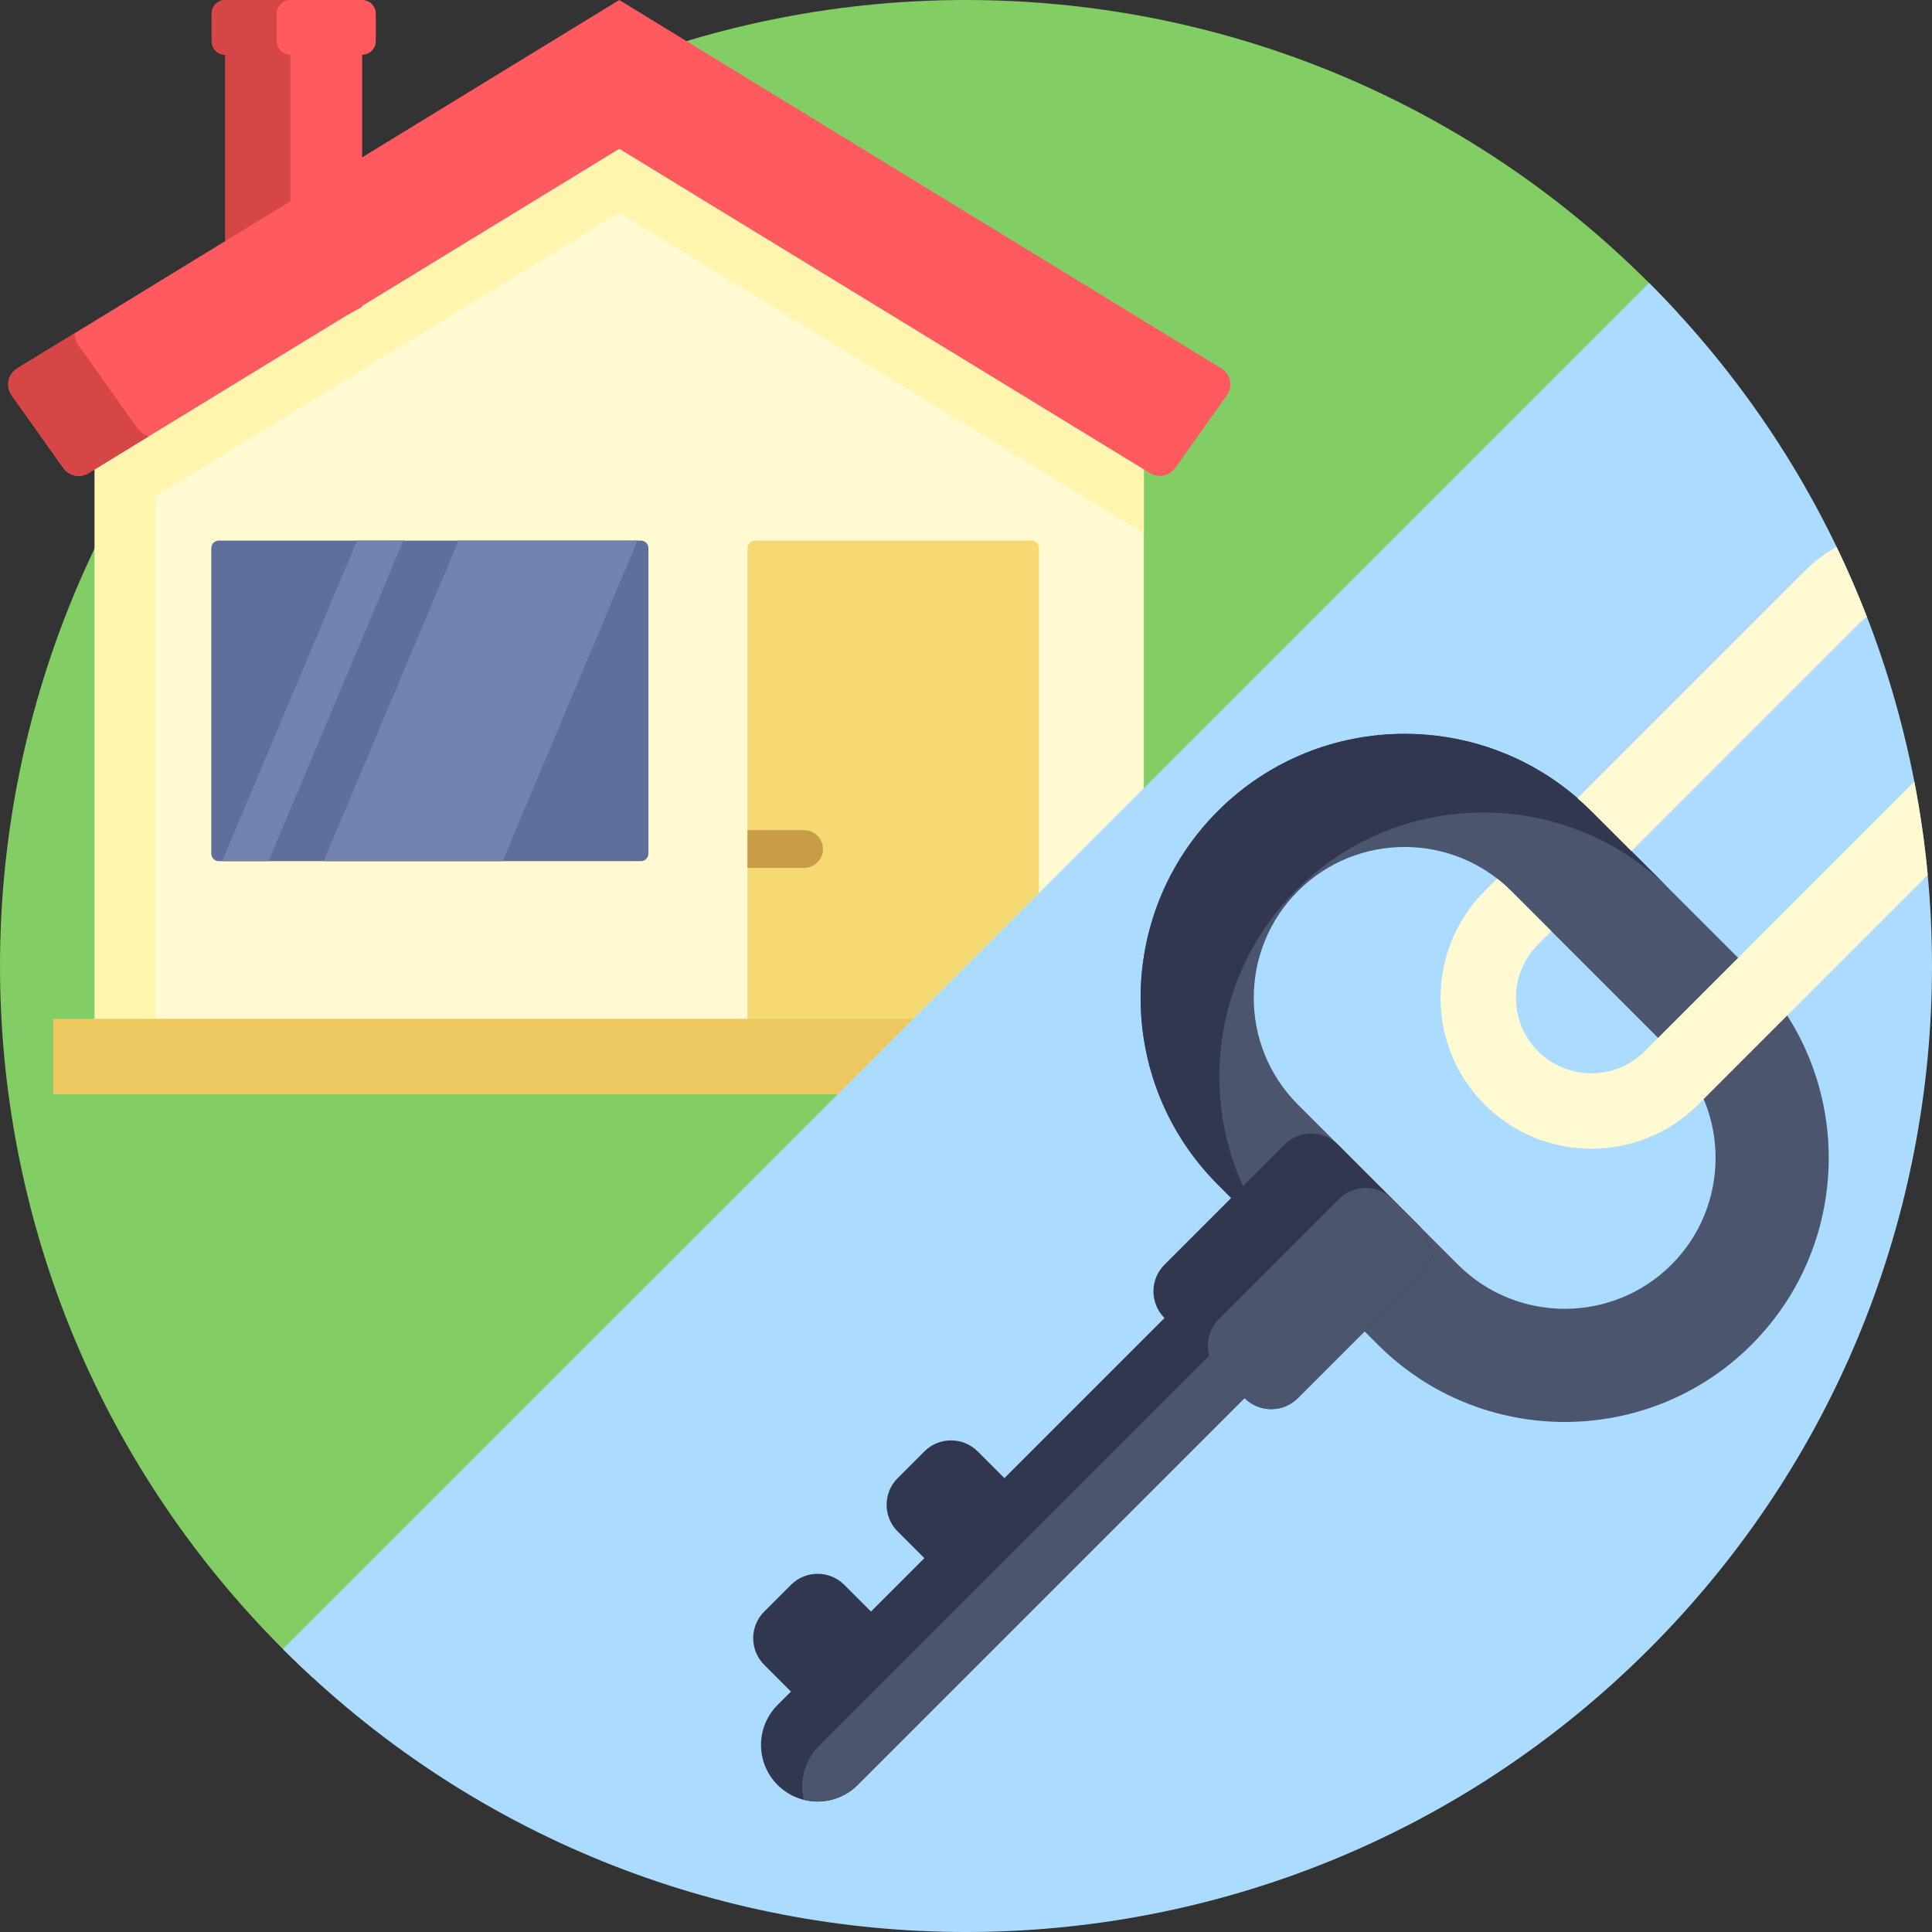 <?xml version="1.0" encoding="iso-8859-1"?>
<!-- Generator: Adobe Illustrator 19.0.0, SVG Export Plug-In . SVG Version: 6.00 Build 0)  -->
<svg version="1.1" id="Capa_1" xmlns="http://www.w3.org/2000/svg" xmlns:xlink="http://www.w3.org/1999/xlink" x="0px" y="0px"
	 viewBox="0 0 512 512" style="enable-background:new 0 0 512 512;" xml:space="preserve">
<rect x="0" y="0" width="512" height="512" fill="#333333" stroke="none"/>
<path style="fill:#82CD64;" d="M74.981,437.02c-99.974-99.974-99.974-262.064,0-362.039s262.064-99.974,362.039,0
	c2.635,2.635,5.185,5.323,7.682,8.042L83.023,444.702C80.304,442.206,77.616,439.656,74.981,437.02z"/>
<path style="fill:#FFFAD2;" d="M303.13,290.001H25.1V104.648l139.015-84.954l139.015,84.954V290.001z"/>
<path style="fill:#F5DA73;" d="M273.327,290.001h-73.231c-1.105,0-2-0.895-2-2V145.263c0-1.105,0.895-2,2-2h73.231
	c1.105,0,2,0.895,2,2v142.738C275.327,289.106,274.431,290.001,273.327,290.001z"/>
<path style="fill:#5F6E9B;" d="M55.992,226.217v-80.954c0-1.105,0.895-2,2-2h111.846c1.105,0,2,0.895,2,2v80.954
	c0,1.105-0.895,2-2,2H57.992C56.888,228.217,55.992,227.321,55.992,226.217z"/>
<path style="fill:#7382AF;" d="M168.934,143.266l-35.74,84.947H85.775l35.74-84.947L168.934,143.266L168.934,143.266z
	 M94.636,143.266l-35.74,84.947h12.276l35.74-84.947L94.636,143.266L94.636,143.266z"/>
<path style="fill:#FFF5AF;" d="M303.13,115.714v25.635L164.115,56.395l-122.88,75.093v158.513H25.1V141.349v-25.634v-11.067h16.135
	v1.194l122.88-75.19L303.13,115.714z"/>
<path style="fill:#FF5A5F;" d="M325.125,104.788l-13.675,19.228c-1.522,2.14-4.441,2.738-6.682,1.369L164.115,39.431l-68.15,41.647
	v0.227l-4.198,2.339l-68.305,41.742c-2.241,1.37-5.16,0.772-6.682-1.369L3.105,104.788c-1.679-2.361-1.006-5.651,1.465-7.163
	l55.145-33.743V14.501c-2.002,0-3.625-1.623-3.625-3.625v-7.25c0-2.002,1.623-3.625,3.625-3.625h36.25
	c2.002,0,3.625,1.623,3.625,3.625v7.25c0,2.002-1.623,3.625-3.625,3.625v27.201l68.15-41.701L323.66,97.626
	C326.131,99.138,326.804,102.427,325.125,104.788z"/>
<path style="fill:#D74646;" d="M56.09,10.876v-7.25c0-2.002,1.623-3.625,3.625-3.625h17.25c-2.002,0-3.625,1.623-3.625,3.625v7.25
	c0,2.002,1.623,3.625,3.625,3.625v38.827l-17.25,10.555V14.501C57.713,14.501,56.09,12.878,56.09,10.876z M36.449,113.509
	L20.84,91.562c-0.704-0.99-1.043-2.124-1.054-3.247L4.57,97.626c-2.471,1.512-3.144,4.802-1.465,7.163l13.675,19.228
	c1.522,2.14,4.441,2.738,6.682,1.369l15.961-9.754C38.263,115.274,37.203,114.569,36.449,113.509z"/>
<path style="fill:#C99C47;" d="M218.096,225.001L218.096,225.001c0,2.761-2.239,5-5,5h-15v-10h15
	C215.858,220.001,218.096,222.24,218.096,225.001z"/>
<path style="fill:#EDC85F;" d="M314.115,290.001h-300v-20h300V290.001z"/>
<path style="fill:#ABDCFF;" d="M437.019,437.02c-99.974,99.974-262.065,99.974-362.039,0L437.019,74.982
	C536.993,174.956,536.994,337.046,437.019,437.02z"/>
<path style="fill:#4B556E;" d="M464.163,257.369l-42.426-42.426c-27.293-27.293-71.702-27.293-98.995,0s-27.293,71.702,0,98.995
	l42.426,42.426c27.293,27.293,71.702,27.293,98.995,0S491.456,284.662,464.163,257.369z M442.95,335.151
	c-15.596,15.596-40.973,15.596-56.569,0l-42.426-42.426c-15.596-15.596-15.596-40.972,0-56.569
	c15.596-15.596,40.973-15.596,56.569,0l42.426,42.426C458.546,294.178,458.546,319.555,442.95,335.151z"/>
<path style="fill:#323750;" d="M329.412,314.338l11.007-11.007c3.905-3.905,10.237-3.905,14.142,0l21.213,21.213
	c3.905,3.905,3.905,10.237,0,14.142l-31.82,31.82c-3.905,3.905-10.237,3.905-14.142,0l-102.53,102.53
	c-5.858,5.858-15.355,5.858-21.213,0l0,0c-5.858-5.858-5.858-15.355,0-21.213l3.536-3.536l-7.071-7.071
	c-3.905-3.905-3.905-10.237,0-14.142l7.071-7.071c3.905-3.905,10.237-3.905,14.142,0l7.071,7.071l14.142-14.142l-7.071-7.071
	c-3.905-3.905-3.905-10.237,0-14.142l7.071-7.071c3.905-3.905,10.237-3.905,14.142,0l7.071,7.071l42.426-42.426
	c-3.905-3.905-3.905-10.237,0-14.142l17.678-17.678l-3.536-3.536c-27.293-27.293-27.293-71.702,0-98.995s71.702-27.293,98.995,0
	l20.856,20.856c-27.293-27.292-71.702-27.292-98.994,0.001C322.397,257,317.675,288.527,329.412,314.338z"/>
<path style="fill:#4B556E;" d="M375.775,338.686l-31.82,31.82c-3.905,3.905-10.236,3.905-14.142,0.001l-0.001-0.001l-102.53,102.531
	c-3.857,3.857-9.288,5.157-14.223,3.935c-1.222-4.935,0.079-10.366,3.935-14.223L320.45,359.293
	c-0.921-3.354-0.071-7.091,2.564-9.726l31.82-31.82c3.905-3.905,10.237-3.905,14.142,0l6.798,6.798
	C379.68,328.45,379.68,334.781,375.775,338.686z"/>
<path style="fill:#FFFAD2;" d="M510.864,231.882l-60.842,60.842c-15.596,15.596-40.973,15.596-56.569,0s-15.596-40.972,0-56.569
	l3.307-3.307c1.304,1.014,2.566,2.109,3.764,3.307l10.606,10.607l-3.535,3.536c-7.798,7.798-7.798,20.486,0,28.284
	s20.486,7.798,28.284,0l71.441-71.441C508.906,215.336,510.084,223.594,510.864,231.882z M432.344,225.549l60.104-60.104
	c0.725-0.725,1.503-1.359,2.305-1.949c-2.43-6.283-5.119-12.488-8.064-18.601c-2.999,1.719-5.824,3.85-8.383,6.408l-60.244,60.244
	c1.252,1.086,2.486,2.205,3.676,3.395L432.344,225.549z"/>
<g>
</g>
<g>
</g>
<g>
</g>
<g>
</g>
<g>
</g>
<g>
</g>
<g>
</g>
<g>
</g>
<g>
</g>
<g>
</g>
<g>
</g>
<g>
</g>
<g>
</g>
<g>
</g>
<g>
</g>
</svg>
